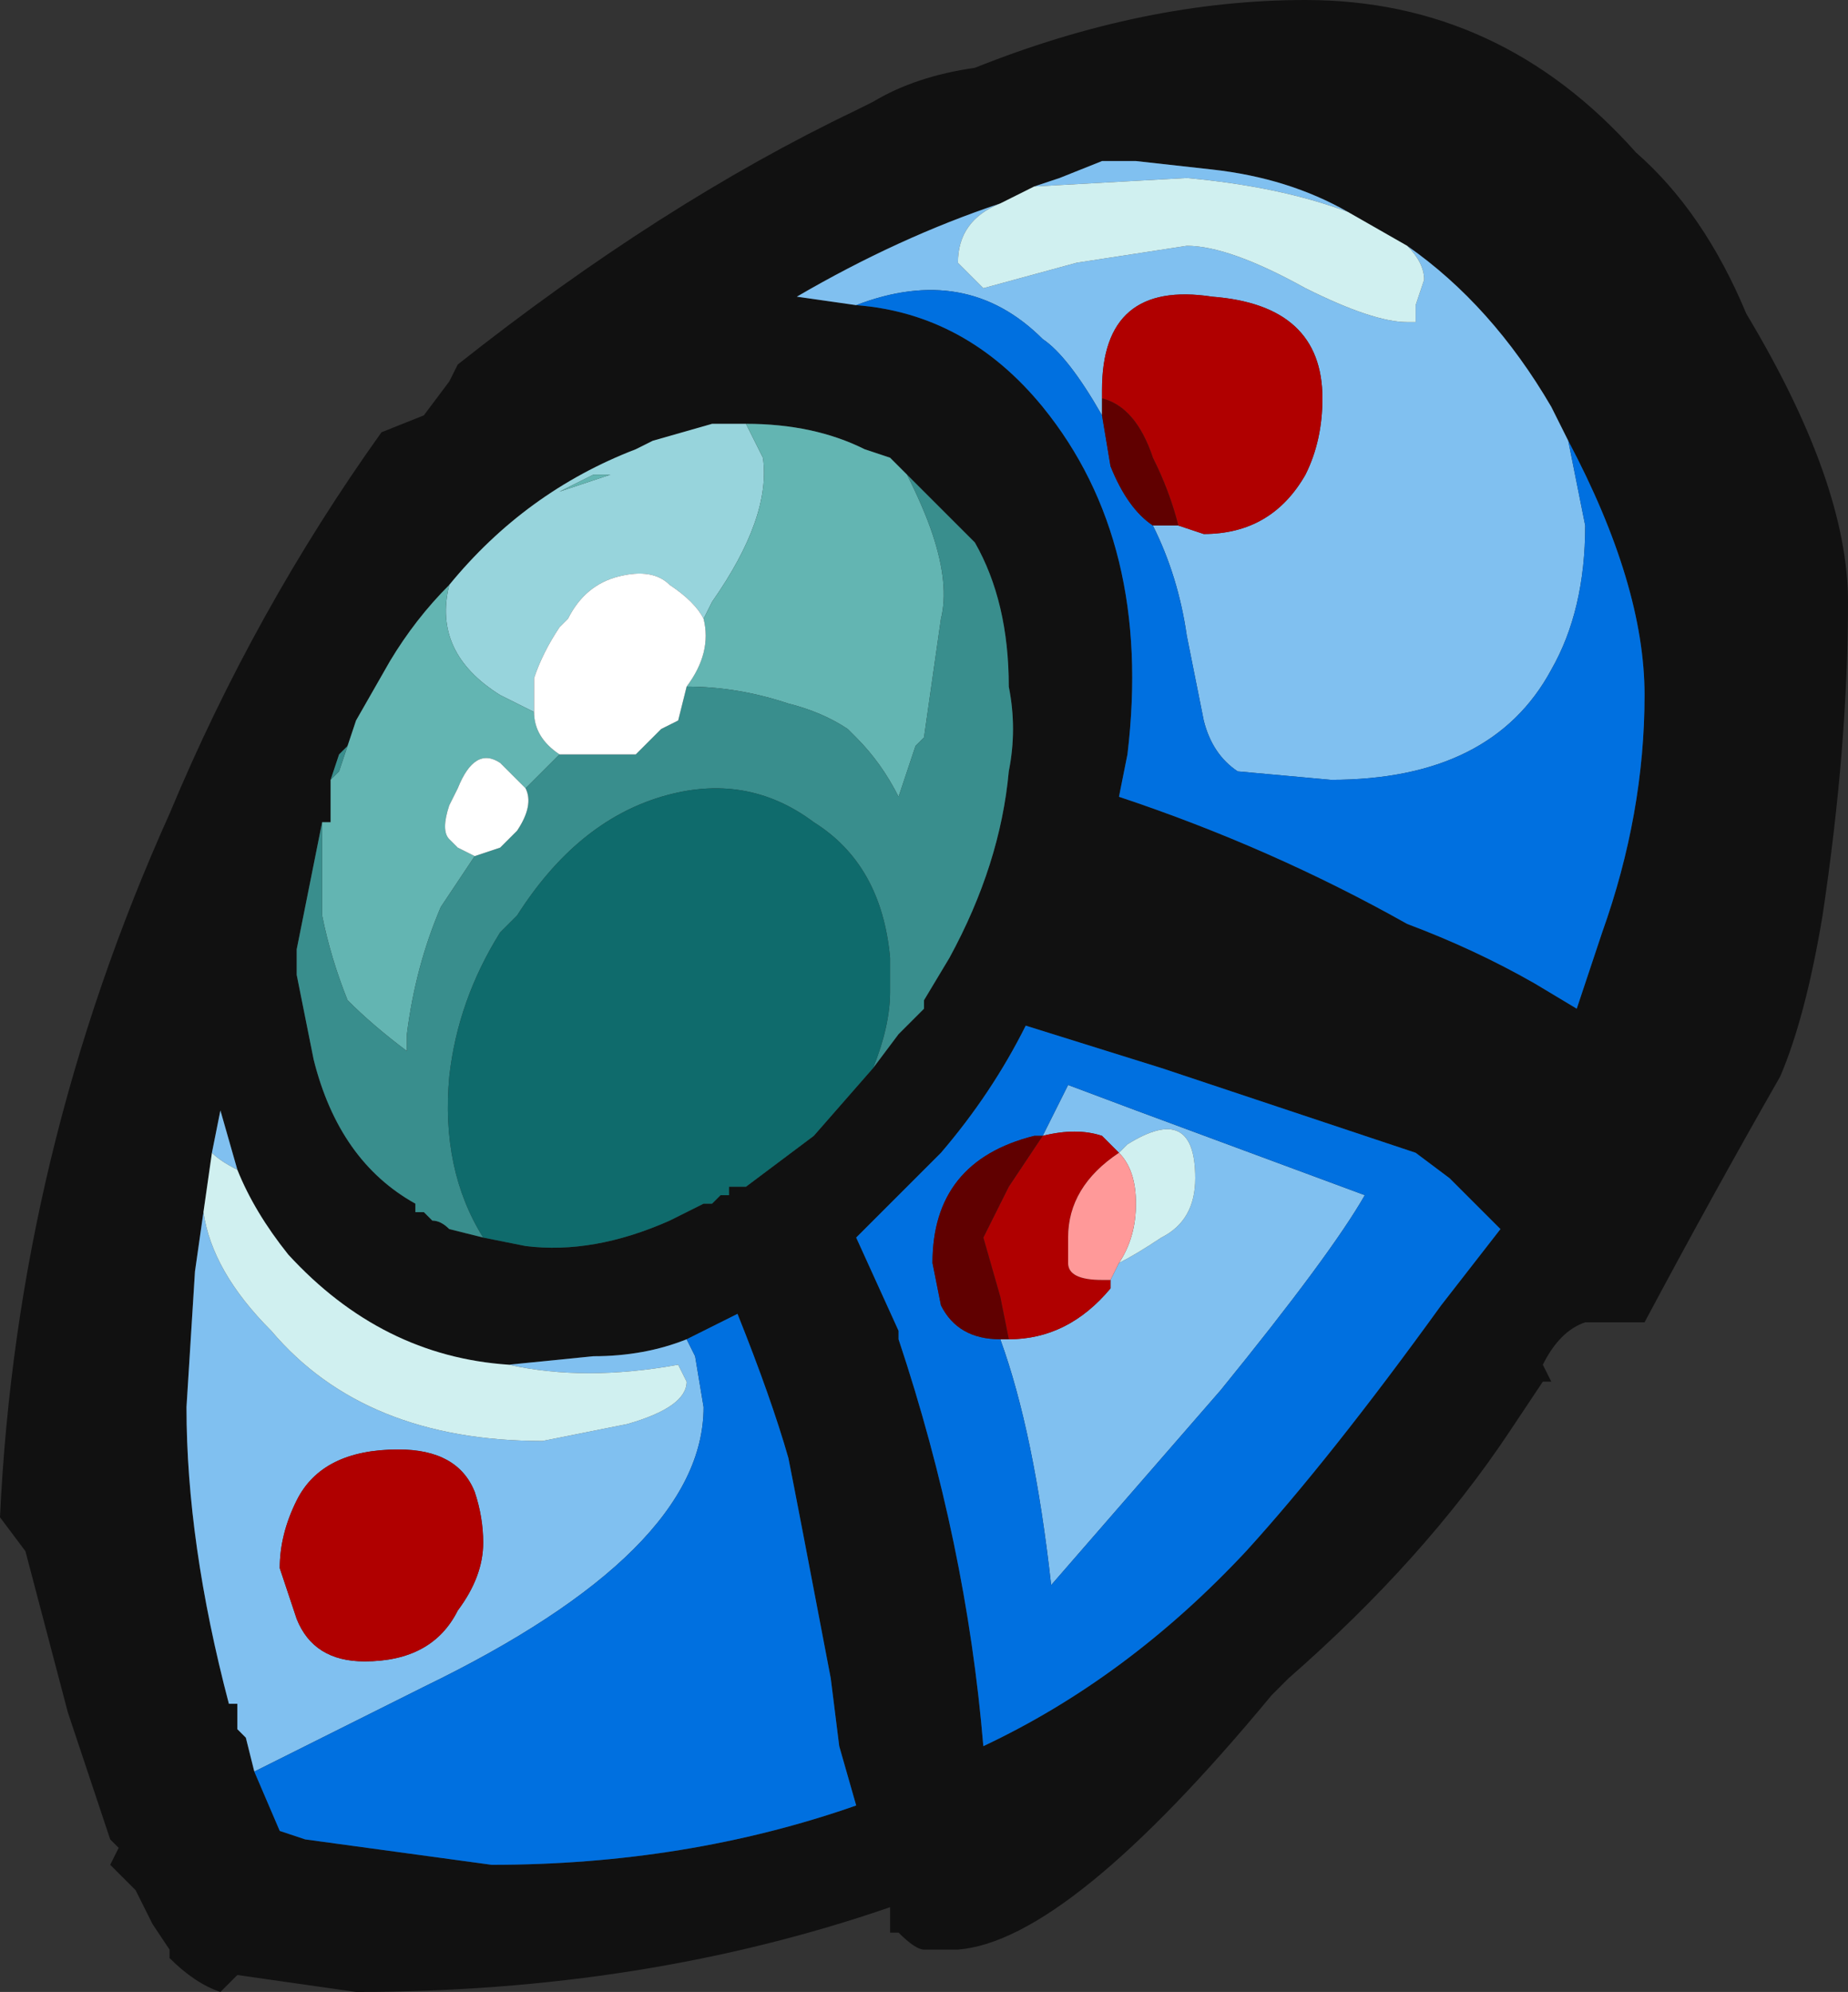 <?xml version="1.0" encoding="UTF-8" standalone="no"?>
<svg xmlns:ffdec="https://www.free-decompiler.com/flash" xmlns:xlink="http://www.w3.org/1999/xlink" ffdec:objectType="shape" height="11.75px" width="10.9px" xmlns="http://www.w3.org/2000/svg">
  <rect width="100%" height="100%" fill="#333333" stroke="none"/>
  <g transform="matrix(1.0, 0.0, 0.0, 1.0, 9.85, 2.95)">
    <path d="M-5.45 -0.45 L-5.65 -0.45 -6.0 -0.35 -6.1 -0.3 Q-6.75 -0.05 -7.2 0.5 -7.4 0.7 -7.55 0.95 L-7.75 1.3 -7.8 1.45 -7.85 1.5 -7.9 1.65 -7.9 1.9 -7.95 1.9 -8.1 2.65 -8.1 2.8 -8.0 3.3 Q-7.85 3.9 -7.4 4.15 L-7.4 4.2 -7.35 4.2 -7.3 4.25 Q-7.25 4.25 -7.2 4.3 L-7.0 4.35 -6.75 4.4 Q-6.35 4.45 -5.9 4.25 L-5.7 4.15 -5.65 4.15 -5.6 4.1 -5.55 4.1 -5.55 4.05 -5.45 4.05 -5.05 3.75 -4.7 3.35 -4.55 3.15 -4.4 3.0 -4.4 2.95 -4.25 2.7 Q-3.95 2.15 -3.9 1.6 -3.85 1.35 -3.9 1.1 -3.9 0.6 -4.1 0.25 L-4.5 -0.15 -4.6 -0.25 -4.75 -0.3 Q-5.05 -0.45 -5.45 -0.45 M-7.6 -0.4 L-7.35 -0.5 -7.2 -0.7 -7.15 -0.8 Q-5.95 -1.75 -4.8 -2.3 L-4.7 -2.35 Q-4.45 -2.5 -4.1 -2.55 -3.1 -2.95 -2.15 -2.95 -1.0 -2.95 -0.2 -2.05 0.2 -1.7 0.45 -1.1 1.05 -0.1 1.05 0.6 1.05 1.45 0.9 2.45 0.8 3.05 0.65 3.4 0.25 4.1 -0.15 4.85 -0.3 4.85 -0.5 4.85 -0.65 4.9 -0.75 5.1 L-0.7 5.2 -0.75 5.2 -0.95 5.5 Q-1.45 6.25 -2.25 6.95 L-2.35 7.05 Q-3.55 8.5 -4.2 8.55 L-4.4 8.55 Q-4.45 8.55 -4.55 8.45 L-4.6 8.45 -4.6 8.3 Q-6.05 8.8 -7.75 8.8 L-8.45 8.7 -8.55 8.8 Q-8.7 8.75 -8.85 8.6 L-8.85 8.55 -8.95 8.4 -9.05 8.2 -9.2 8.05 -9.15 7.95 -9.2 7.9 -9.45 7.15 -9.7 6.2 -9.85 6.0 Q-9.75 3.85 -8.85 1.85 -8.35 0.65 -7.6 -0.4 M-1.9 -1.7 Q-2.25 -1.9 -2.7 -1.95 L-3.15 -2.0 -3.35 -2.0 -3.6 -1.9 -3.75 -1.85 -3.95 -1.75 Q-4.55 -1.55 -5.15 -1.2 L-4.8 -1.15 Q-4.15 -1.1 -3.7 -0.55 -3.05 0.25 -3.2 1.5 L-3.25 1.75 Q-2.35 2.05 -1.55 2.5 -1.15 2.65 -0.8 2.85 L-0.55 3.0 -0.4 2.55 Q-0.15 1.85 -0.15 1.15 -0.15 0.5 -0.6 -0.35 L-0.7 -0.55 Q-1.05 -1.15 -1.55 -1.5 L-1.9 -1.7 M-3.0 3.35 L-3.8 3.1 Q-4.0 3.5 -4.3 3.85 L-4.8 4.35 -4.55 4.9 -4.55 4.95 Q-4.15 6.15 -4.05 7.35 -3.2 6.95 -2.5 6.2 -2.0 5.65 -1.35 4.75 L-1.0 4.3 Q-1.15 4.15 -1.3 4.0 L-1.5 3.85 -3.0 3.35 M-8.35 7.5 L-8.2 7.85 -8.05 7.9 -6.95 8.05 Q-5.8 8.05 -4.8 7.7 L-4.9 7.35 -4.95 6.95 Q-5.15 5.9 -5.2 5.65 -5.3 5.3 -5.5 4.8 L-5.8 4.95 Q-6.05 5.05 -6.35 5.05 L-6.85 5.1 Q-7.6 5.05 -8.15 4.45 -8.35 4.2 -8.45 3.95 L-8.55 3.6 -8.6 3.85 -8.65 4.2 -8.7 4.55 -8.75 5.35 Q-8.75 6.15 -8.5 7.1 L-8.45 7.1 -8.45 7.25 -8.4 7.3 -8.35 7.5" fill="#111111" fill-rule="evenodd" stroke="none"/>
    <path d="M-3.75 -1.85 L-3.6 -1.9 -3.35 -2.0 -3.15 -2.0 -2.7 -1.95 Q-2.25 -1.9 -1.9 -1.7 -2.3 -1.85 -2.85 -1.9 L-3.75 -1.85 M-1.55 -1.5 Q-1.05 -1.15 -0.7 -0.55 L-0.6 -0.35 -0.5 0.15 Q-0.5 0.65 -0.7 1.0 -1.05 1.65 -2.0 1.65 L-2.55 1.6 Q-2.7 1.5 -2.75 1.3 L-2.85 0.8 Q-2.9 0.45 -3.05 0.15 L-2.9 0.15 -2.75 0.2 Q-2.35 0.2 -2.15 -0.15 -2.05 -0.35 -2.05 -0.6 -2.05 -1.15 -2.7 -1.2 -3.35 -1.3 -3.35 -0.65 L-3.35 -0.6 -3.35 -0.5 Q-3.55 -0.85 -3.7 -0.95 -4.15 -1.4 -4.8 -1.15 L-5.15 -1.2 Q-4.55 -1.55 -3.95 -1.75 -4.2 -1.65 -4.2 -1.4 L-4.05 -1.25 -3.5 -1.4 -2.85 -1.5 Q-2.6 -1.5 -2.15 -1.25 -1.75 -1.05 -1.55 -1.05 L-1.5 -1.05 -1.5 -1.15 -1.45 -1.3 Q-1.45 -1.4 -1.55 -1.5 M-3.25 4.5 Q-3.15 4.45 -3.0 4.35 -2.8 4.25 -2.8 4.0 -2.8 3.55 -3.2 3.8 L-3.25 3.85 -3.35 3.75 Q-3.5 3.7 -3.7 3.75 L-3.55 3.45 -3.15 3.6 -1.8 4.1 Q-2.0 4.45 -2.65 5.25 L-3.65 6.4 Q-3.75 5.5 -3.95 4.95 L-3.9 4.95 Q-3.55 4.95 -3.3 4.65 L-3.3 4.6 -3.25 4.5 M-8.35 7.5 L-8.4 7.3 -8.45 7.25 -8.45 7.1 -8.5 7.1 Q-8.75 6.15 -8.75 5.35 L-8.7 4.55 -8.65 4.2 Q-8.6 4.55 -8.25 4.9 -7.7 5.55 -6.65 5.55 L-6.15 5.45 Q-5.8 5.35 -5.8 5.2 L-5.85 5.1 Q-6.4 5.2 -6.85 5.1 L-6.35 5.05 Q-6.05 5.05 -5.8 4.95 L-5.75 5.05 -5.7 5.35 Q-5.7 6.2 -7.35 7.0 -8.05 7.35 -8.35 7.5 M-8.6 3.85 L-8.55 3.6 -8.45 3.95 Q-8.55 3.9 -8.6 3.85 M-4.95 6.95 L-4.95 6.95 M-8.1 6.6 Q-8.0 6.85 -7.7 6.85 -7.3 6.85 -7.15 6.55 -7.0 6.35 -7.0 6.15 -7.0 6.0 -7.05 5.85 -7.15 5.6 -7.5 5.6 -7.95 5.6 -8.1 5.9 -8.2 6.1 -8.2 6.3 L-8.1 6.6" fill="#80c0f0" fill-rule="evenodd" stroke="none"/>
    <path d="M-0.6 -0.35 Q-0.15 0.5 -0.15 1.15 -0.15 1.85 -0.4 2.55 L-0.55 3.0 -0.8 2.85 Q-1.15 2.65 -1.55 2.5 -2.35 2.05 -3.25 1.75 L-3.2 1.5 Q-3.05 0.25 -3.7 -0.55 -4.15 -1.1 -4.8 -1.15 -4.15 -1.4 -3.7 -0.95 -3.55 -0.85 -3.35 -0.5 L-3.3 -0.2 Q-3.2 0.05 -3.05 0.15 -2.9 0.45 -2.85 0.8 L-2.75 1.3 Q-2.7 1.5 -2.55 1.6 L-2.0 1.65 Q-1.05 1.65 -0.7 1.0 -0.5 0.65 -0.5 0.15 L-0.6 -0.35 M-3.0 3.35 L-1.5 3.85 -1.3 4.0 Q-1.15 4.15 -1.0 4.3 L-1.35 4.75 Q-2.0 5.65 -2.5 6.2 -3.2 6.95 -4.05 7.35 -4.15 6.15 -4.55 4.95 L-4.55 4.9 -4.8 4.35 -4.3 3.85 Q-4.0 3.5 -3.8 3.1 L-3.0 3.35 M-3.7 3.75 L-3.75 3.75 Q-4.35 3.9 -4.35 4.5 L-4.3 4.75 Q-4.2 4.95 -3.95 4.95 -3.75 5.5 -3.65 6.4 L-2.65 5.25 Q-2.0 4.45 -1.8 4.1 L-3.15 3.6 -3.55 3.45 -3.7 3.75 M-4.95 6.95 L-4.9 7.35 -4.8 7.7 Q-5.8 8.05 -6.95 8.05 L-8.05 7.9 -8.2 7.85 -8.35 7.5 Q-8.05 7.35 -7.35 7.0 -5.7 6.2 -5.7 5.35 L-5.75 5.05 -5.8 4.95 -5.5 4.8 Q-5.3 5.3 -5.2 5.65 -5.15 5.9 -4.95 6.95 L-4.95 6.95" fill="#0070e0" fill-rule="evenodd" stroke="none"/>
    <path d="M-1.9 -1.7 L-1.55 -1.5 Q-1.45 -1.4 -1.45 -1.3 L-1.5 -1.15 -1.5 -1.05 -1.55 -1.05 Q-1.75 -1.05 -2.15 -1.25 -2.6 -1.5 -2.85 -1.5 L-3.5 -1.4 -4.05 -1.25 -4.2 -1.4 Q-4.2 -1.65 -3.95 -1.75 L-3.75 -1.85 -2.85 -1.9 Q-2.3 -1.85 -1.9 -1.7 M-3.25 4.5 Q-3.15 4.35 -3.15 4.15 -3.15 3.95 -3.25 3.85 L-3.2 3.8 Q-2.8 3.55 -2.8 4.0 -2.8 4.25 -3.0 4.35 -3.15 4.45 -3.25 4.5 M-8.65 4.2 L-8.6 3.85 Q-8.55 3.9 -8.45 3.95 -8.35 4.2 -8.15 4.45 -7.6 5.05 -6.85 5.1 -6.4 5.2 -5.85 5.1 L-5.8 5.2 Q-5.8 5.35 -6.15 5.45 L-6.65 5.55 Q-7.7 5.55 -8.25 4.9 -8.6 4.55 -8.65 4.2" fill="#d0f0f0" fill-rule="evenodd" stroke="none"/>
    <path d="M-2.9 0.15 Q-2.95 -0.05 -3.05 -0.25 -3.15 -0.55 -3.35 -0.6 L-3.35 -0.65 Q-3.35 -1.3 -2.7 -1.2 -2.05 -1.15 -2.05 -0.6 -2.05 -0.35 -2.15 -0.15 -2.35 0.2 -2.75 0.2 L-2.9 0.15 M-3.25 3.85 Q-3.55 4.05 -3.55 4.35 L-3.55 4.5 Q-3.55 4.6 -3.35 4.6 L-3.3 4.6 -3.3 4.65 Q-3.55 4.95 -3.9 4.95 L-3.95 4.7 -4.05 4.35 -3.9 4.05 -3.7 3.75 Q-3.5 3.7 -3.35 3.75 L-3.25 3.85 M-8.1 6.6 L-8.2 6.3 Q-8.2 6.1 -8.1 5.9 -7.95 5.6 -7.5 5.6 -7.15 5.6 -7.05 5.85 -7.0 6.0 -7.0 6.15 -7.0 6.35 -7.15 6.55 -7.3 6.85 -7.7 6.85 -8.0 6.85 -8.1 6.6" fill="#b00000" fill-rule="evenodd" stroke="none"/>
    <path d="M-3.05 0.15 Q-3.2 0.05 -3.3 -0.2 L-3.35 -0.5 -3.35 -0.6 Q-3.15 -0.55 -3.05 -0.25 -2.95 -0.05 -2.9 0.15 L-3.05 0.15 M-3.7 3.75 L-3.9 4.05 -4.05 4.35 -3.95 4.7 -3.9 4.95 -3.95 4.95 Q-4.2 4.95 -4.3 4.75 L-4.35 4.5 Q-4.35 3.9 -3.75 3.75 L-3.7 3.75" fill="#600000" fill-rule="evenodd" stroke="none"/>
    <path d="M-3.25 3.85 Q-3.15 3.95 -3.15 4.15 -3.15 4.35 -3.25 4.5 L-3.3 4.6 -3.35 4.6 Q-3.55 4.6 -3.55 4.5 L-3.55 4.35 Q-3.55 4.05 -3.25 3.85" fill="#ff9999" fill-rule="evenodd" stroke="none"/>
    <path d="M-6.35 -0.15 L-6.55 -0.05 -6.25 -0.15 -6.35 -0.15 M-7.2 0.5 Q-6.75 -0.05 -6.1 -0.3 L-6.0 -0.35 -5.65 -0.45 -5.45 -0.45 Q-5.4 -0.35 -5.35 -0.25 -5.3 0.1 -5.65 0.6 L-5.7 0.7 Q-5.75 0.6 -5.9 0.5 -6.0 0.4 -6.2 0.45 -6.4 0.5 -6.5 0.7 L-6.55 0.75 Q-6.65 0.9 -6.7 1.05 L-6.7 1.25 Q-6.8 1.2 -6.9 1.15 -7.3 0.9 -7.2 0.5" fill="#97d4dc" fill-rule="evenodd" stroke="none"/>
    <path d="M-6.35 -0.15 L-6.25 -0.15 -6.55 -0.05 -6.35 -0.15 M-5.45 -0.45 Q-5.05 -0.45 -4.75 -0.3 L-4.6 -0.25 -4.5 -0.15 Q-4.4 0.05 -4.35 0.2 -4.25 0.5 -4.3 0.7 L-4.4 1.4 -4.45 1.45 -4.55 1.75 Q-4.65 1.55 -4.8 1.4 L-4.85 1.35 Q-5.0 1.25 -5.2 1.2 -5.5 1.1 -5.8 1.1 -5.65 0.9 -5.7 0.7 L-5.65 0.6 Q-5.3 0.1 -5.35 -0.25 -5.4 -0.35 -5.45 -0.45 M-7.95 1.9 L-7.9 1.9 -7.9 1.65 -7.85 1.6 -7.8 1.45 -7.75 1.3 -7.55 0.95 Q-7.4 0.7 -7.2 0.5 -7.3 0.9 -6.9 1.15 -6.8 1.2 -6.7 1.25 -6.7 1.4 -6.55 1.5 L-6.75 1.7 -6.9 1.55 Q-7.05 1.45 -7.15 1.7 L-7.2 1.8 Q-7.25 1.95 -7.2 2.0 L-7.15 2.05 -7.05 2.1 -7.25 2.4 Q-7.4 2.75 -7.45 3.15 L-7.45 3.25 Q-7.65 3.1 -7.8 2.95 -7.9 2.7 -7.95 2.45 L-7.95 2.3 Q-7.95 2.1 -7.95 1.9" fill="#63b5b2" fill-rule="evenodd" stroke="none"/>
    <path d="M-4.5 -0.15 L-4.1 0.25 Q-3.9 0.6 -3.9 1.1 -3.85 1.35 -3.9 1.6 -3.95 2.15 -4.25 2.7 L-4.4 2.95 -4.4 3.0 -4.55 3.15 -4.7 3.35 Q-4.6 3.1 -4.6 2.9 L-4.6 2.7 Q-4.65 2.15 -5.05 1.9 -5.45 1.6 -5.95 1.75 -6.45 1.9 -6.8 2.45 L-6.9 2.55 Q-7.15 2.95 -7.2 3.4 -7.25 3.95 -7.0 4.35 L-7.2 4.3 Q-7.25 4.25 -7.3 4.25 L-7.35 4.2 -7.4 4.2 -7.4 4.15 Q-7.85 3.9 -8.0 3.3 L-8.1 2.8 -8.1 2.65 -7.95 1.9 Q-7.95 2.1 -7.95 2.3 L-7.95 2.45 Q-7.9 2.7 -7.8 2.95 -7.65 3.1 -7.45 3.25 L-7.45 3.15 Q-7.4 2.75 -7.25 2.4 L-7.05 2.1 -6.9 2.05 -6.8 1.95 Q-6.7 1.8 -6.75 1.7 L-6.55 1.5 -6.1 1.5 -5.95 1.35 -5.85 1.3 -5.8 1.1 Q-5.5 1.1 -5.2 1.2 -5.0 1.25 -4.85 1.35 L-4.8 1.4 Q-4.65 1.55 -4.55 1.75 L-4.45 1.45 -4.4 1.4 -4.3 0.7 Q-4.25 0.5 -4.35 0.2 -4.4 0.05 -4.5 -0.15 M-7.9 1.65 L-7.85 1.5 -7.8 1.45 -7.85 1.6 -7.9 1.65" fill="#398e8d" fill-rule="evenodd" stroke="none"/>
    <path d="M-6.7 1.25 L-6.7 1.05 Q-6.65 0.9 -6.55 0.75 L-6.5 0.7 Q-6.4 0.5 -6.2 0.45 -6.0 0.4 -5.9 0.5 -5.75 0.6 -5.7 0.7 -5.65 0.9 -5.8 1.1 L-5.85 1.3 -5.95 1.35 -6.1 1.5 -6.55 1.5 Q-6.7 1.4 -6.7 1.25 M-6.75 1.7 Q-6.7 1.8 -6.8 1.95 L-6.9 2.05 -7.05 2.1 -7.15 2.05 -7.2 2.0 Q-7.25 1.95 -7.2 1.8 L-7.15 1.7 Q-7.05 1.45 -6.9 1.55 L-6.75 1.7" fill="#ffffff" fill-rule="evenodd" stroke="none"/>
    <path d="M-4.7 3.35 L-5.05 3.75 -5.45 4.05 -5.55 4.05 -5.55 4.1 -5.6 4.1 -5.65 4.15 -5.7 4.15 -5.9 4.25 Q-6.35 4.45 -6.75 4.4 L-7.0 4.35 Q-7.25 3.95 -7.2 3.4 -7.15 2.95 -6.9 2.55 L-6.8 2.45 Q-6.45 1.9 -5.95 1.75 -5.45 1.6 -5.05 1.9 -4.65 2.15 -4.6 2.7 L-4.6 2.9 Q-4.6 3.1 -4.7 3.35" fill="#0f6b6c" fill-rule="evenodd" stroke="none"/>
  </g>
</svg>
